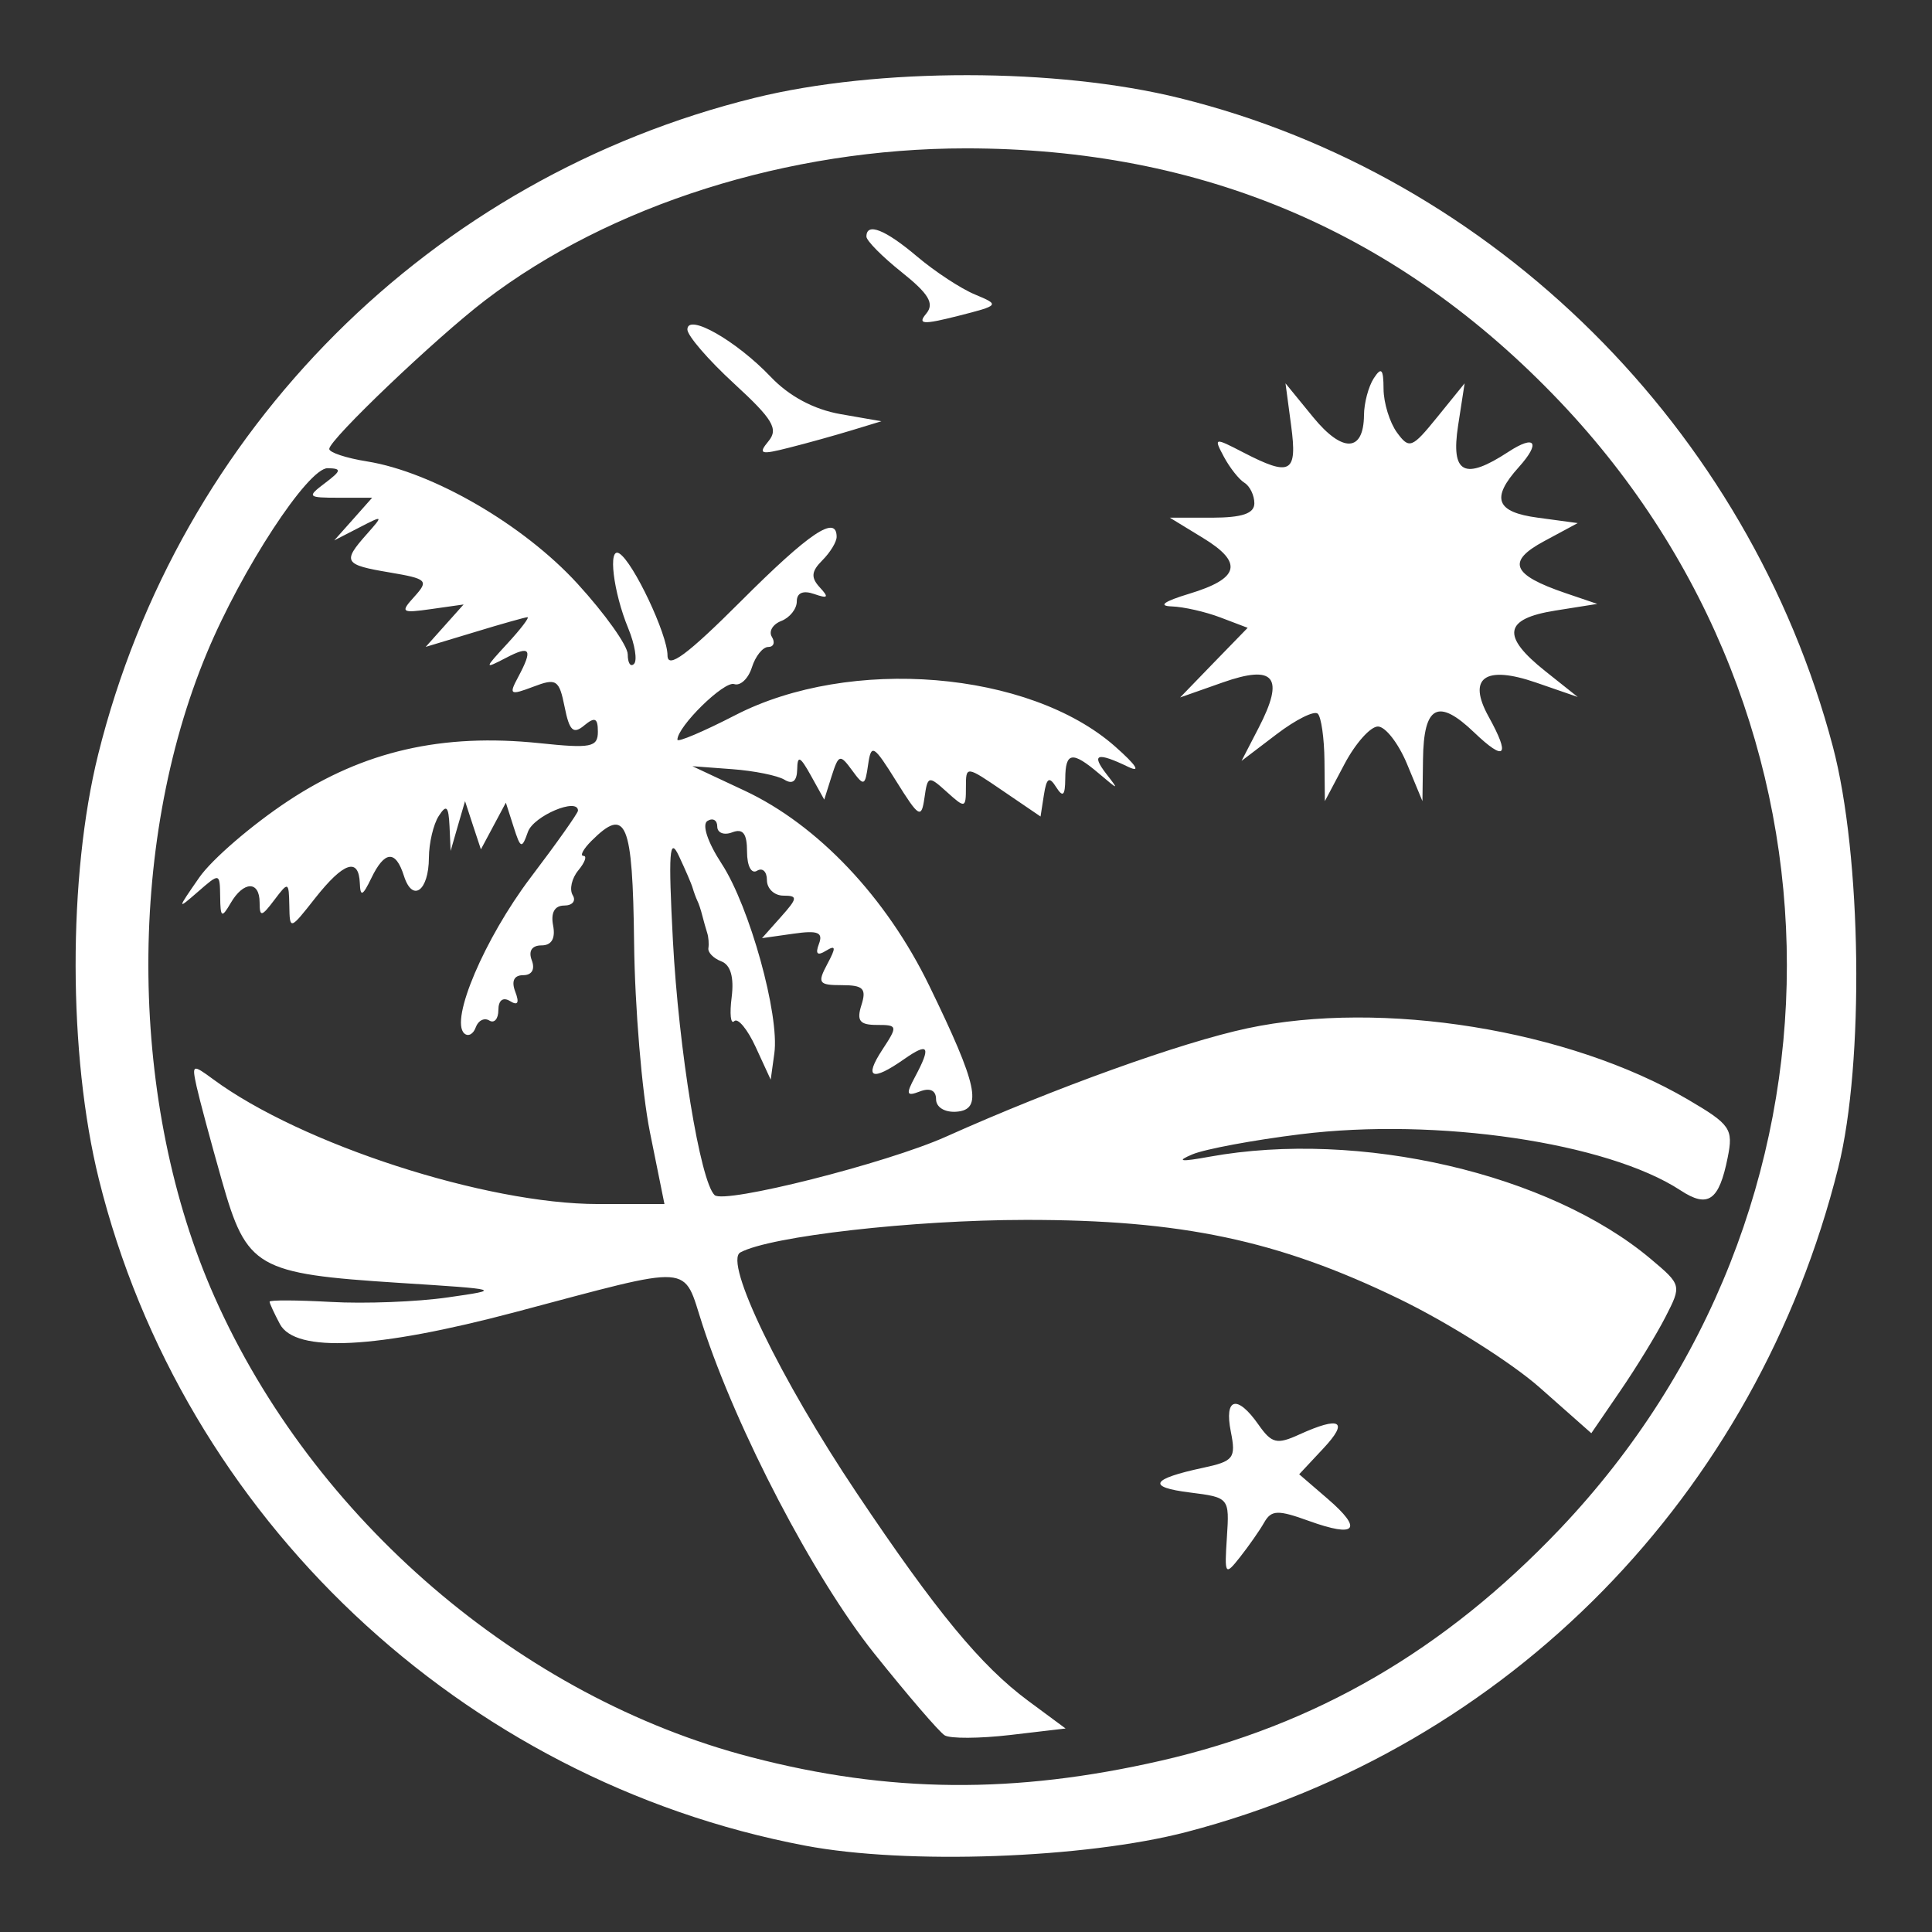 <svg width="24" height="24" viewBox="0 0 24 24" fill="none" xmlns="http://www.w3.org/2000/svg">
<rect x="0" y="0" width="24" height="24" fill="#333333" stroke="none"/>
<path d="M10.001 22.927C5.735 22.117 2.268 18.845 1.228 14.648C0.846 13.107 0.843 10.886 1.22 9.37C2.226 5.333 5.353 2.207 9.378 1.215C10.904 0.839 13.128 0.84 14.656 1.219C18.56 2.184 21.724 5.325 22.768 9.273C23.127 10.628 23.16 13.204 22.836 14.503C21.819 18.574 18.743 21.711 14.742 22.757C13.477 23.087 11.262 23.167 10.001 22.927L10.001 22.927ZM14.421 21.872C16.345 21.431 17.945 20.501 19.381 18.99C23.136 15.036 23.136 8.946 19.381 4.992C17.38 2.886 14.936 1.843 11.999 1.843C9.797 1.843 7.577 2.545 6.026 3.731C5.416 4.197 4.09 5.461 4.09 5.577C4.09 5.621 4.302 5.691 4.56 5.732C5.375 5.863 6.505 6.519 7.173 7.25C7.517 7.626 7.798 8.021 7.798 8.129C7.798 8.237 7.833 8.29 7.876 8.247C7.919 8.204 7.887 8.006 7.805 7.807C7.618 7.355 7.549 6.786 7.693 6.875C7.867 6.982 8.292 7.882 8.292 8.141C8.292 8.316 8.537 8.135 9.205 7.467C10.055 6.617 10.393 6.39 10.393 6.669C10.393 6.732 10.313 6.863 10.215 6.961C10.078 7.098 10.071 7.174 10.184 7.297C10.3 7.422 10.286 7.439 10.114 7.379C9.977 7.331 9.898 7.364 9.898 7.471C9.898 7.564 9.811 7.673 9.705 7.714C9.599 7.755 9.546 7.844 9.589 7.912C9.631 7.981 9.611 8.037 9.543 8.037C9.476 8.037 9.384 8.151 9.34 8.291C9.296 8.43 9.197 8.524 9.12 8.498C8.995 8.456 8.415 9.025 8.415 9.189C8.415 9.225 8.738 9.088 9.132 8.885C10.559 8.149 12.786 8.332 13.852 9.273C14.115 9.505 14.179 9.604 14.015 9.526C13.629 9.34 13.551 9.365 13.742 9.612C13.902 9.818 13.898 9.818 13.655 9.612C13.319 9.327 13.235 9.339 13.233 9.674C13.231 9.885 13.204 9.91 13.12 9.778C13.034 9.641 13.001 9.662 12.968 9.873L12.926 10.143L12.462 9.827C11.999 9.511 11.999 9.511 11.999 9.781C11.999 10.041 11.989 10.043 11.762 9.838C11.534 9.632 11.523 9.635 11.484 9.911C11.446 10.175 11.416 10.157 11.134 9.705C10.852 9.253 10.822 9.235 10.784 9.499C10.746 9.766 10.732 9.771 10.584 9.568C10.435 9.365 10.418 9.37 10.331 9.641L10.239 9.933L10.073 9.634C9.939 9.393 9.906 9.378 9.903 9.558C9.9 9.704 9.845 9.748 9.745 9.686C9.66 9.634 9.368 9.575 9.096 9.555L8.601 9.518L9.25 9.822C10.159 10.248 11.01 11.147 11.543 12.244C12.145 13.481 12.211 13.785 11.882 13.81C11.737 13.821 11.628 13.755 11.628 13.655C11.628 13.546 11.554 13.51 11.428 13.558C11.26 13.623 11.25 13.595 11.367 13.377C11.57 12.997 11.537 12.943 11.23 13.158C10.83 13.438 10.729 13.394 10.96 13.041C11.155 12.744 11.152 12.732 10.893 12.732C10.679 12.732 10.639 12.681 10.701 12.485C10.766 12.281 10.724 12.238 10.458 12.238C10.169 12.238 10.151 12.212 10.277 11.976C10.388 11.769 10.384 11.735 10.26 11.811C10.153 11.877 10.126 11.85 10.173 11.726C10.228 11.582 10.16 11.555 9.854 11.599L9.466 11.654L9.701 11.39C9.909 11.157 9.913 11.126 9.732 11.126C9.619 11.126 9.527 11.039 9.527 10.933C9.527 10.827 9.472 10.775 9.404 10.817C9.334 10.86 9.28 10.758 9.28 10.581C9.28 10.354 9.23 10.288 9.095 10.34C8.993 10.379 8.91 10.346 8.91 10.267C8.91 10.188 8.855 10.157 8.788 10.198C8.717 10.242 8.791 10.464 8.965 10.73C9.311 11.26 9.686 12.61 9.619 13.086L9.574 13.412L9.388 13.008C9.286 12.786 9.166 12.641 9.121 12.685C9.077 12.73 9.062 12.596 9.089 12.388C9.12 12.139 9.076 11.986 8.96 11.942C8.863 11.905 8.791 11.831 8.8 11.778C8.808 11.725 8.802 11.64 8.785 11.589C8.769 11.538 8.741 11.441 8.724 11.373C8.707 11.305 8.68 11.222 8.662 11.188C8.646 11.154 8.62 11.084 8.605 11.033C8.591 10.982 8.513 10.802 8.433 10.632C8.316 10.383 8.301 10.585 8.359 11.682C8.431 13.04 8.698 14.675 8.877 14.846C8.996 14.96 11.014 14.451 11.752 14.12C13.106 13.513 14.674 12.949 15.495 12.774C17.169 12.417 19.488 12.792 20.965 13.657C21.497 13.969 21.534 14.022 21.462 14.379C21.355 14.916 21.218 15.012 20.876 14.787C19.969 14.193 17.846 13.88 16.155 14.09C15.57 14.162 14.966 14.275 14.812 14.34C14.606 14.427 14.663 14.435 15.026 14.369C16.888 14.032 19.246 14.579 20.506 15.639C20.889 15.961 20.89 15.968 20.691 16.356C20.581 16.572 20.328 16.986 20.129 17.276L19.768 17.804L19.127 17.237C18.775 16.926 17.986 16.428 17.374 16.132C15.875 15.406 14.671 15.152 12.74 15.154C11.34 15.155 9.567 15.357 9.197 15.558C8.987 15.672 9.694 17.133 10.644 18.549C11.631 20.022 12.185 20.693 12.772 21.128L13.237 21.472L12.547 21.553C12.168 21.597 11.803 21.599 11.735 21.557C11.667 21.515 11.272 21.055 10.857 20.536C10.109 19.598 9.155 17.772 8.727 16.458C8.476 15.689 8.659 15.701 6.399 16.3C4.671 16.758 3.67 16.808 3.477 16.448C3.407 16.316 3.349 16.191 3.349 16.17C3.349 16.148 3.691 16.15 4.109 16.173C4.527 16.197 5.18 16.172 5.561 16.117C6.242 16.02 6.232 16.017 4.955 15.936C3.185 15.822 3.065 15.753 2.756 14.665C2.618 14.18 2.477 13.654 2.442 13.496C2.382 13.221 2.39 13.217 2.648 13.407C3.74 14.213 6.035 14.957 7.428 14.957H8.254L8.073 14.061C7.974 13.568 7.886 12.511 7.877 11.713C7.859 10.204 7.78 10.014 7.347 10.446C7.245 10.548 7.201 10.632 7.248 10.632C7.295 10.632 7.266 10.713 7.184 10.812C7.102 10.911 7.071 11.05 7.115 11.121C7.158 11.191 7.111 11.249 7.009 11.249C6.89 11.249 6.84 11.338 6.871 11.497C6.902 11.658 6.852 11.744 6.727 11.744C6.607 11.744 6.562 11.814 6.606 11.929C6.649 12.041 6.607 12.114 6.5 12.114C6.385 12.114 6.35 12.187 6.401 12.32C6.454 12.458 6.433 12.496 6.336 12.436C6.248 12.382 6.191 12.426 6.191 12.547C6.191 12.657 6.14 12.716 6.078 12.677C6.016 12.639 5.94 12.677 5.91 12.762C5.879 12.848 5.815 12.881 5.767 12.837C5.588 12.672 6.02 11.657 6.59 10.903C6.915 10.475 7.18 10.1 7.18 10.07C7.18 9.902 6.627 10.136 6.558 10.334C6.482 10.549 6.467 10.544 6.38 10.271L6.284 9.971L6.129 10.261L5.974 10.551L5.875 10.252L5.777 9.952L5.687 10.261L5.598 10.57L5.584 10.261C5.572 10.014 5.545 9.989 5.45 10.137C5.384 10.239 5.329 10.472 5.328 10.655C5.326 11.069 5.124 11.215 5.018 10.881C4.915 10.556 4.778 10.565 4.612 10.91C4.505 11.131 4.476 11.144 4.47 10.972C4.457 10.646 4.268 10.71 3.915 11.157C3.602 11.555 3.599 11.556 3.594 11.249C3.588 10.951 3.582 10.949 3.407 11.181C3.249 11.39 3.225 11.394 3.225 11.211C3.225 10.939 3.025 10.943 2.865 11.219C2.754 11.409 2.738 11.399 2.735 11.138C2.731 10.843 2.729 10.842 2.461 11.076C2.196 11.306 2.197 11.302 2.475 10.901C2.632 10.675 3.129 10.247 3.58 9.949C4.516 9.33 5.493 9.106 6.704 9.232C7.341 9.299 7.427 9.282 7.427 9.09C7.427 8.919 7.39 8.902 7.257 9.012C7.122 9.125 7.073 9.079 7.014 8.782C6.946 8.443 6.912 8.421 6.624 8.531C6.336 8.64 6.319 8.63 6.435 8.414C6.623 8.062 6.592 8.012 6.284 8.173C6.011 8.314 6.012 8.311 6.305 7.992C6.47 7.813 6.581 7.667 6.552 7.667C6.524 7.668 6.227 7.751 5.894 7.853L5.288 8.036L5.523 7.773L5.759 7.509L5.357 7.566C4.984 7.619 4.969 7.608 5.149 7.41C5.329 7.211 5.306 7.19 4.84 7.111C4.273 7.016 4.251 6.98 4.554 6.638C4.765 6.4 4.763 6.398 4.461 6.554L4.152 6.713L4.388 6.448L4.623 6.183H4.21C3.819 6.183 3.81 6.173 4.036 6.002C4.242 5.846 4.247 5.82 4.071 5.816C3.827 5.812 3.003 7.07 2.569 8.113C1.567 10.516 1.605 13.727 2.665 16.111C3.891 18.872 6.469 21.084 9.33 21.828C11.044 22.275 12.605 22.288 14.421 21.872L14.421 21.872ZM15.241 19.096C15.273 18.605 15.27 18.602 14.779 18.54C14.242 18.473 14.297 18.372 14.947 18.233C15.325 18.152 15.355 18.113 15.29 17.786C15.205 17.362 15.369 17.32 15.633 17.697C15.798 17.932 15.862 17.947 16.14 17.82C16.651 17.588 16.76 17.651 16.438 17.994L16.139 18.314L16.493 18.619C16.936 19.001 16.848 19.106 16.261 18.894C15.874 18.754 15.794 18.756 15.704 18.913C15.647 19.014 15.511 19.207 15.404 19.343C15.218 19.579 15.21 19.567 15.241 19.096V19.096ZM16.453 9.447C16.45 9.17 16.413 8.908 16.37 8.866C16.328 8.824 16.098 8.938 15.858 9.121L15.423 9.452L15.635 9.042C15.962 8.411 15.834 8.25 15.188 8.478L14.66 8.664L15.079 8.231L15.499 7.799L15.162 7.671C14.976 7.6 14.704 7.538 14.555 7.533C14.382 7.527 14.459 7.471 14.769 7.377C15.4 7.187 15.449 6.99 14.943 6.682L14.532 6.431L15.057 6.431C15.432 6.43 15.582 6.379 15.582 6.252C15.582 6.154 15.527 6.04 15.46 5.998C15.392 5.957 15.277 5.811 15.204 5.675C15.075 5.434 15.083 5.433 15.444 5.62C16.034 5.925 16.118 5.878 16.039 5.287L15.969 4.762L16.313 5.183C16.678 5.629 16.94 5.618 16.944 5.156C16.945 5.008 16.999 4.802 17.065 4.7C17.16 4.554 17.186 4.582 17.187 4.831C17.188 5.005 17.263 5.248 17.353 5.372C17.507 5.582 17.539 5.57 17.856 5.179L18.194 4.762L18.113 5.287C18.021 5.884 18.19 5.972 18.738 5.613C19.073 5.394 19.142 5.497 18.867 5.803C18.518 6.19 18.583 6.362 19.104 6.431L19.599 6.498L19.183 6.722C18.712 6.975 18.779 7.14 19.448 7.368L19.842 7.502L19.319 7.585C18.681 7.687 18.646 7.9 19.197 8.338L19.599 8.658L19.081 8.479C18.446 8.26 18.225 8.419 18.492 8.902C18.766 9.397 18.699 9.468 18.311 9.097C17.864 8.669 17.685 8.764 17.677 9.434L17.67 9.952L17.478 9.489C17.372 9.234 17.21 9.025 17.117 9.025C17.024 9.025 16.838 9.234 16.703 9.489L16.458 9.952L16.453 9.447L16.453 9.447ZM9.546 5.481C9.673 5.328 9.601 5.208 9.119 4.765C8.8 4.472 8.539 4.17 8.539 4.093C8.539 3.886 9.146 4.232 9.574 4.681C9.803 4.922 10.11 5.086 10.439 5.144L10.949 5.233L10.578 5.346C10.374 5.408 10.024 5.506 9.8 5.562C9.448 5.652 9.414 5.641 9.546 5.481ZM11.506 3.896C11.61 3.771 11.539 3.651 11.202 3.382C10.961 3.19 10.763 2.99 10.763 2.939C10.763 2.759 10.996 2.851 11.393 3.187C11.614 3.374 11.937 3.586 12.111 3.658C12.422 3.788 12.419 3.793 11.899 3.925C11.464 4.035 11.394 4.03 11.506 3.896Z" fill="white"/>
</svg>
